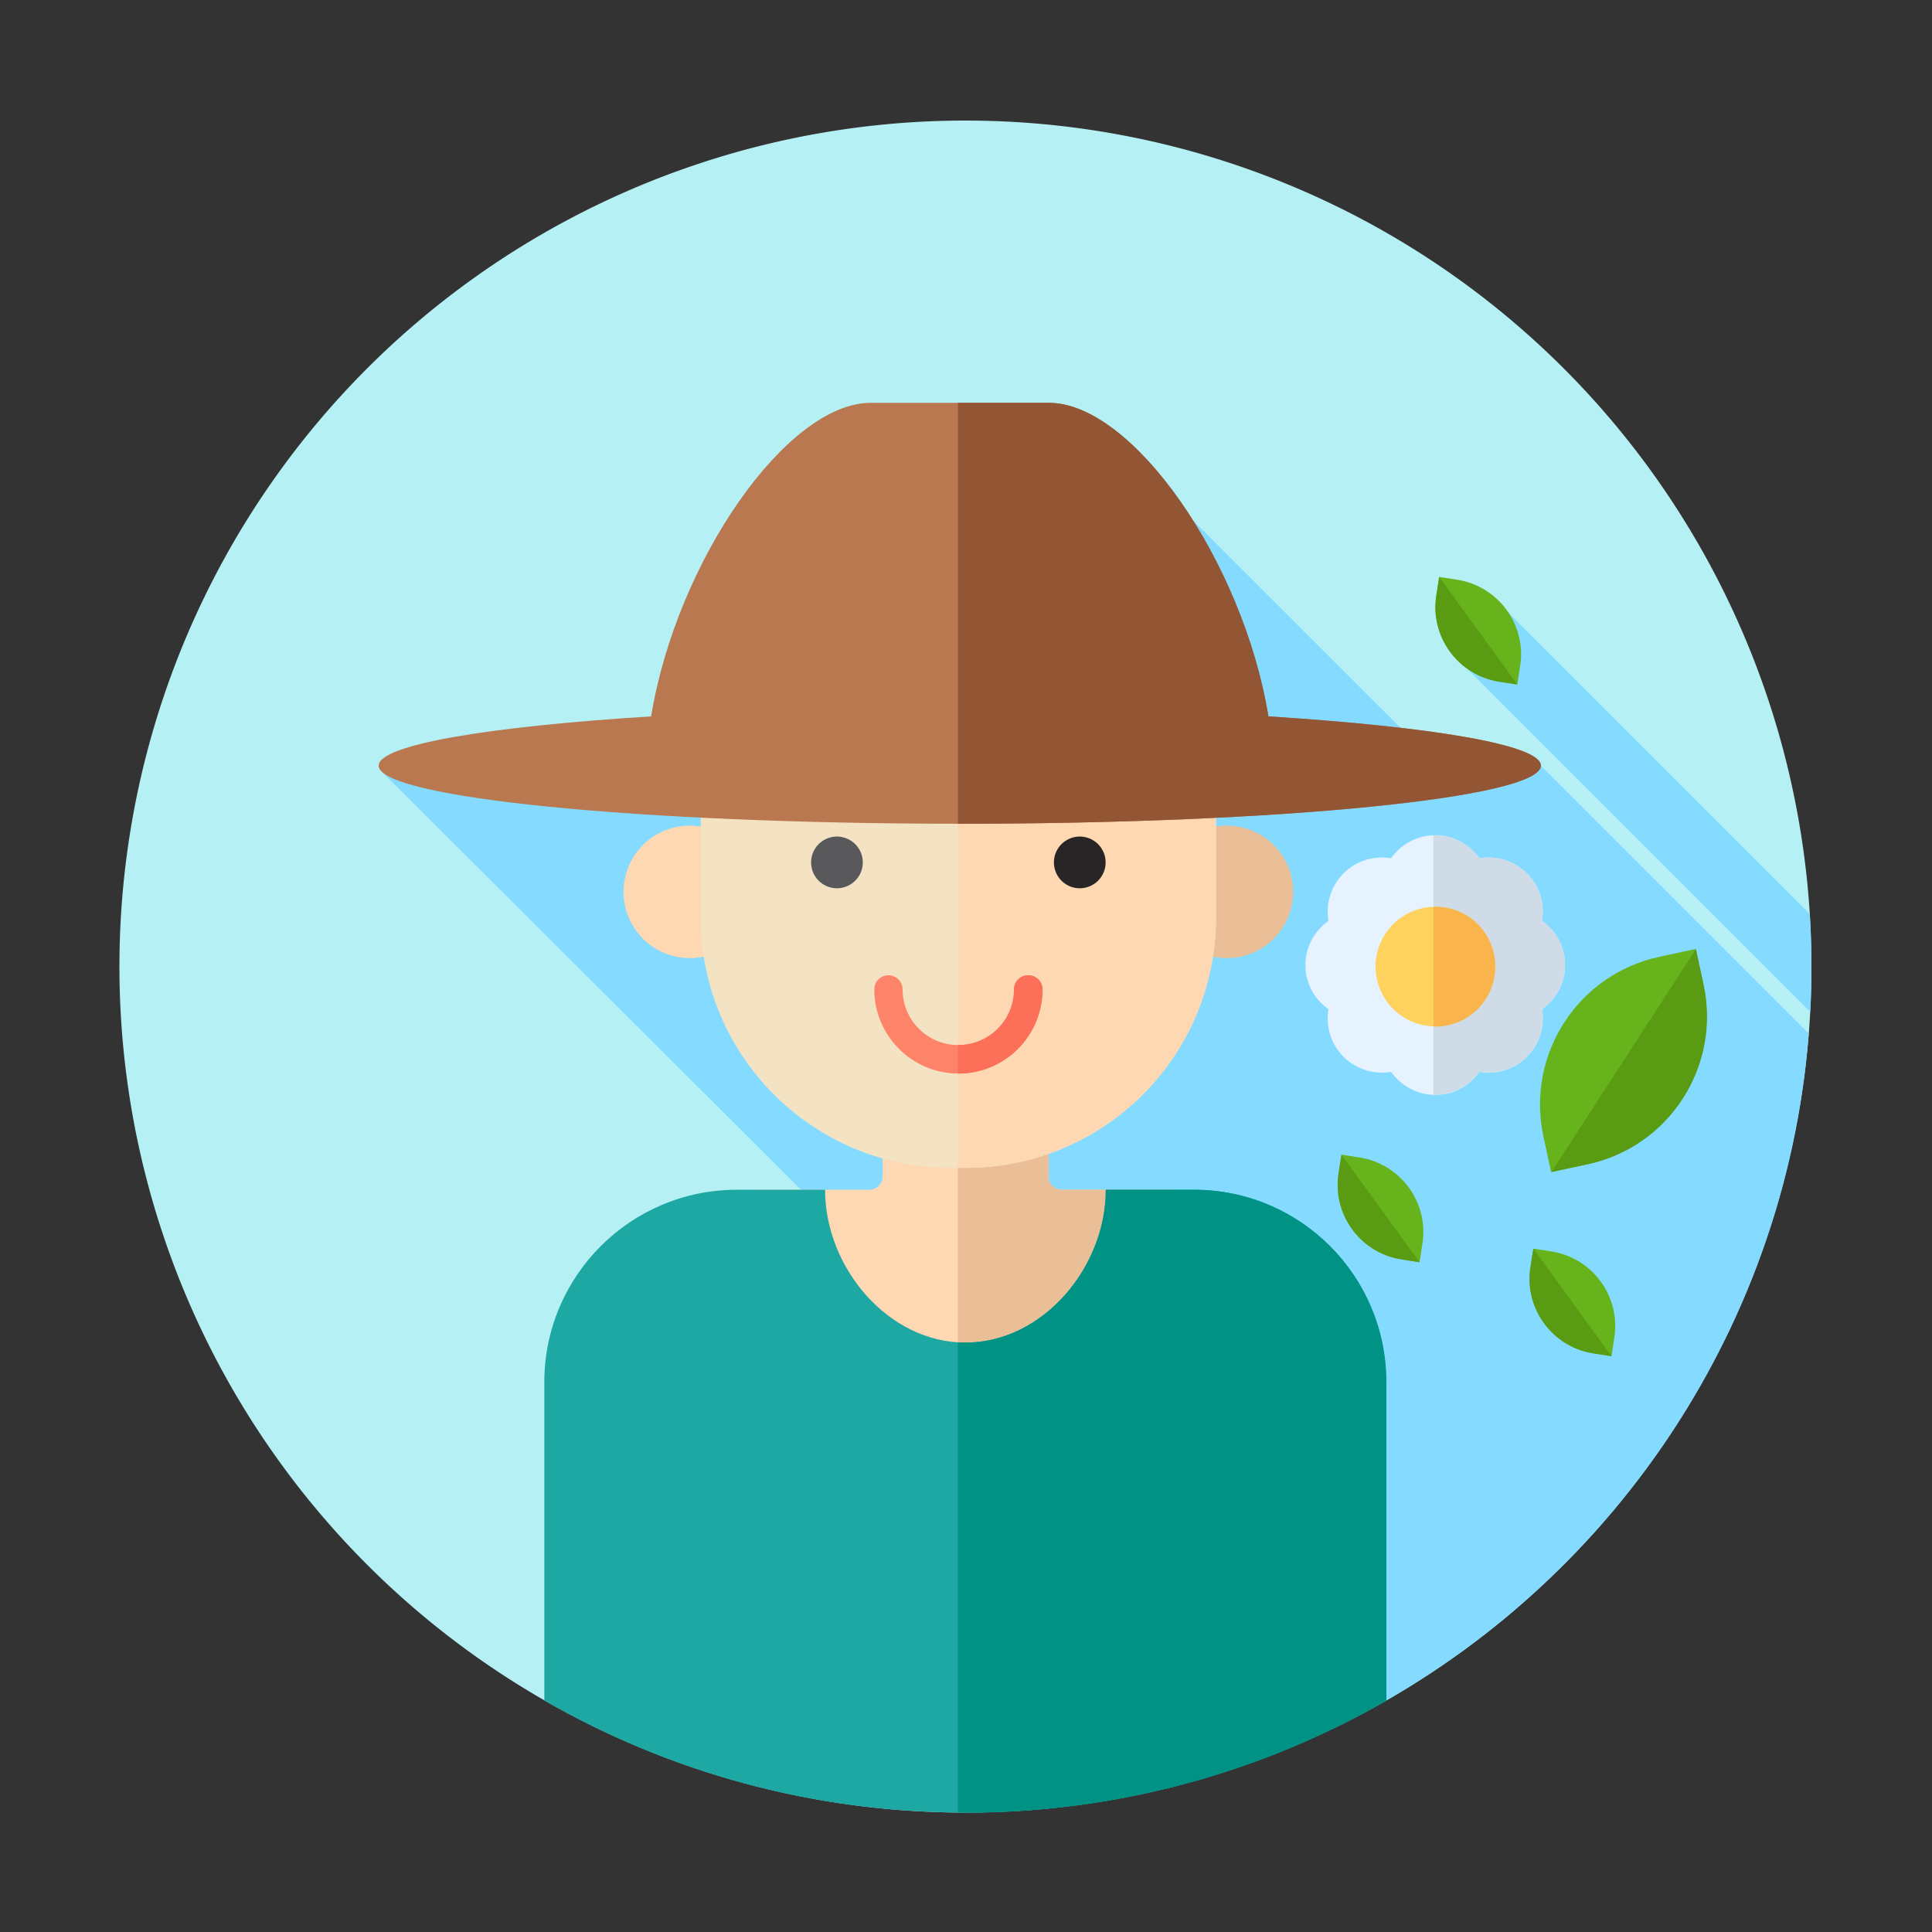 <?xml version="1.0" standalone="no"?><!DOCTYPE svg PUBLIC "-//W3C//DTD SVG 1.1//EN" "http://www.w3.org/Graphics/SVG/1.1/DTD/svg11.dtd"><svg t="1598579786933" class="icon" viewBox="0 0 1024 1024" version="1.1" xmlns="http://www.w3.org/2000/svg" p-id="3112" xmlns:xlink="http://www.w3.org/1999/xlink" width="200" height="200"><rect x="0" y="0" width="1024" height="1024" fill="#333333" stroke="none"/><defs><style type="text/css"></style></defs><path d="M511.7 512.3m-448.4 0a448.4 448.4 0 1 0 896.8 0 448.4 448.4 0 1 0-896.8 0Z" fill="#B5F1F4" p-id="3113"></path><path d="M779.3 342.1l-11.5 2.5 191.7 191.7c0.4-7.9 0.6-15.9 0.6-24 0-9.3-0.3-18.6-0.9-27.8L799.1 324.4l-19.8 17.7zM709.6 914.7C848 846.6 946.1 709.2 958.7 547.8L816 405.1l-43.9 10.4L631.5 275 522.9 382.1l-320.4 27.1 507.1 505.5z" fill="#84DBFF" p-id="3114"></path><path d="M555.7 623.6v-48.7h-87.9v48.7c0 3.9-3.2 7-7 7h-60.6v168.2h223.1V630.6h-60.6c-3.9 0-7-3.1-7-7z" fill="#FED8B2" p-id="3115"></path><path d="M623.3 630.6h-60.6c-3.9 0-7-3.2-7-7v-48.7h-48v223.9h115.6V630.6z" fill="#EABE96" p-id="3116"></path><path d="M365.6 472.7m-35.1 0a35.1 35.1 0 1 0 70.2 0 35.1 35.1 0 1 0-70.2 0Z" fill="#FED8B2" p-id="3117"></path><path d="M650.3 472.7m-35.1 0a35.1 35.1 0 1 0 70.2 0 35.1 35.1 0 1 0-70.2 0Z" fill="#EABE96" p-id="3118"></path><path d="M511.9 619H504c-73.2 0-132.6-59.3-132.6-132.6v-121c0-73.2 59.3-132.6 132.6-132.6h7.9c73.2 0 132.6 59.3 132.6 132.6v121c0 73.2-59.3 132.6-132.6 132.6z" fill="#F4E3C3" p-id="3119"></path><path d="M511.9 232.9h-4.2V619h4.2c73.2 0 132.6-59.3 132.6-132.6v-121c0-73.2-59.3-132.5-132.6-132.5z" fill="#FED8B2" p-id="3120"></path><path d="M443.6 457.1m-13.7 0a13.7 13.7 0 1 0 27.4 0 13.7 13.7 0 1 0-27.4 0Z" fill="#59595B" p-id="3121"></path><path d="M572.3 457.1m-13.7 0a13.7 13.7 0 1 0 27.4 0 13.7 13.7 0 1 0-27.4 0Z" fill="#272525" p-id="3122"></path><path d="M632.9 630.6h-46.8c0 41.1-33.3 81-74.4 81s-74.4-39.9-74.4-81h-46.8c-56.3 0-102 45.7-102 102v168.7c65.7 37.8 141.9 59.4 223.1 59.4s157.4-21.6 223.1-59.4V732.6c0.1-56.3-45.5-102-101.8-102z" fill="#1EA8A4" p-id="3123"></path><path d="M632.9 630.6h-46.8c0 41.1-33.3 81-74.4 81-1.3 0-2.7 0-4-0.1v249.2c1.3 0 2.7 0.1 4 0.1 81.2 0 157.4-21.6 223.1-59.4V732.6c0-56.3-45.6-102-101.9-102z" fill="#009385" p-id="3124"></path><path d="M508 569c-24.6 0-44.6-20-44.6-44.6 0-4.2 3.4-7.5 7.5-7.5s7.5 3.4 7.5 7.5c0 16.3 13.2 29.5 29.5 29.5s29.5-13.2 29.5-29.5c0-4.2 3.4-7.5 7.5-7.5 4.2 0 7.5 3.4 7.5 7.5 0.2 24.6-19.8 44.6-44.4 44.6z" fill="#FD8469" p-id="3125"></path><path d="M545 516.9c-4.2 0-7.5 3.4-7.5 7.5 0 16.3-13.2 29.5-29.5 29.5h-0.3V569h0.3c24.6 0 44.6-20 44.6-44.6 0-4.2-3.4-7.5-7.6-7.5z" fill="#FC6F58" p-id="3126"></path><path d="M461.5 213.5c-44.5 0-102.9 84-116.4 166.2-86.7 5.4-144.4 15.1-144.4 26.1 0 17 137.9 30.8 308 30.8s308-13.8 308-30.8c0-11-57.7-20.6-144.4-26.1-13.5-82.2-72-166.2-116.4-166.2h-94.4z" fill="#B97850" p-id="3127"></path><path d="M672.3 379.7c-13.5-82.2-72-166.2-116.4-166.2h-48.2v223.1h1c170.1 0 308-13.8 308-30.8 0-11-57.7-20.6-144.4-26.1z" fill="#935635" p-id="3128"></path><path d="M822.1 621.2l-4.1-19.1c-9.2-43.3 18.4-85.8 61.6-95l19.1-4.1 4.1 19.1c9.2 43.3-18.4 85.8-61.6 95l-19.1 4.1zM752.4 669l-9.7-1.5c-21.8-3.5-36.7-24-33.2-45.8l1.5-9.7 9.7 1.5c21.8 3.5 36.7 24 33.2 45.8l-1.5 9.7zM854.1 718.8l-9.7-1.5c-21.8-3.5-36.7-24-33.2-45.8l1.5-9.7 9.7 1.5c21.8 3.5 36.7 24 33.2 45.8l-1.5 9.7zM804.2 362.8l-9.7-1.5c-21.8-3.5-36.7-24-33.2-45.8l1.5-9.7 9.7 1.5c21.8 3.5 36.7 24 33.2 45.8l-1.5 9.7z" fill="#66B31B" p-id="3129"></path><path d="M898.9 503l4.1 19.1c9.2 43.3-18.4 85.8-61.6 95l-19.1 4.1L898.9 503zM752.4 669l-9.7-1.5c-21.8-3.5-36.7-24-33.2-45.8l1.5-9.7 41.4 57zM854.1 718.8l-9.7-1.5c-21.8-3.5-36.7-24-33.2-45.8l1.5-9.7 41.4 57zM804.2 362.8l-9.7-1.5c-21.8-3.5-36.7-24-33.2-45.8l1.5-9.7 41.4 57z" fill="#599B13" p-id="3130"></path><path d="M829.5 511.5c0-9.7-4.8-18.2-12.2-23.4 1.5-8.9-1.1-18.3-8-25.2-6.8-6.8-16.3-9.5-25.2-8-5.2-7.3-13.7-12.2-23.4-12.2s-18.2 4.8-23.4 12.2c-8.9-1.5-18.3 1.1-25.2 8-6.8 6.8-9.5 16.3-8 25.2-7.3 5.2-12.2 13.7-12.2 23.4s4.8 18.2 12.2 23.4c-1.5 8.9 1.1 18.3 8 25.2 6.8 6.8 16.3 9.5 25.2 8 5.2 7.3 13.7 12.2 23.4 12.2s18.2-4.8 23.4-12.2c8.9 1.5 18.3-1.1 25.2-8 6.8-6.8 9.5-16.3 8-25.2 7.4-5.2 12.2-13.7 12.2-23.4z" fill="#E6F3FF" p-id="3131"></path><path d="M829.5 511.5c0-9.7-4.8-18.2-12.2-23.4 1.5-8.9-1.1-18.3-8-25.2-6.8-6.8-16.3-9.5-25.2-8-5.2-7.3-13.7-12.2-23.4-12.2-0.3 0-0.7 0.1-1 0.1v137.3c0.3 0 0.7 0.1 1 0.1 9.7 0 18.2-4.8 23.4-12.2 8.9 1.5 18.3-1.1 25.2-8 6.8-6.8 9.5-16.3 8-25.2 7.4-5.1 12.2-13.6 12.2-23.3z" fill="#CFDBE6" p-id="3132"></path><path d="M760.8 512.3m-31.7 0a31.7 31.7 0 1 0 63.4 0 31.7 31.7 0 1 0-63.4 0Z" fill="#FFD15D" p-id="3133"></path><path d="M760.8 480.6c-0.3 0-0.7 0-1 0.1V544c0.3 0 0.7 0.1 1 0.1 17.5 0 31.7-14.2 31.7-31.7 0.1-17.6-14.1-31.8-31.7-31.8z" fill="#F9B54C" p-id="3134"></path></svg>